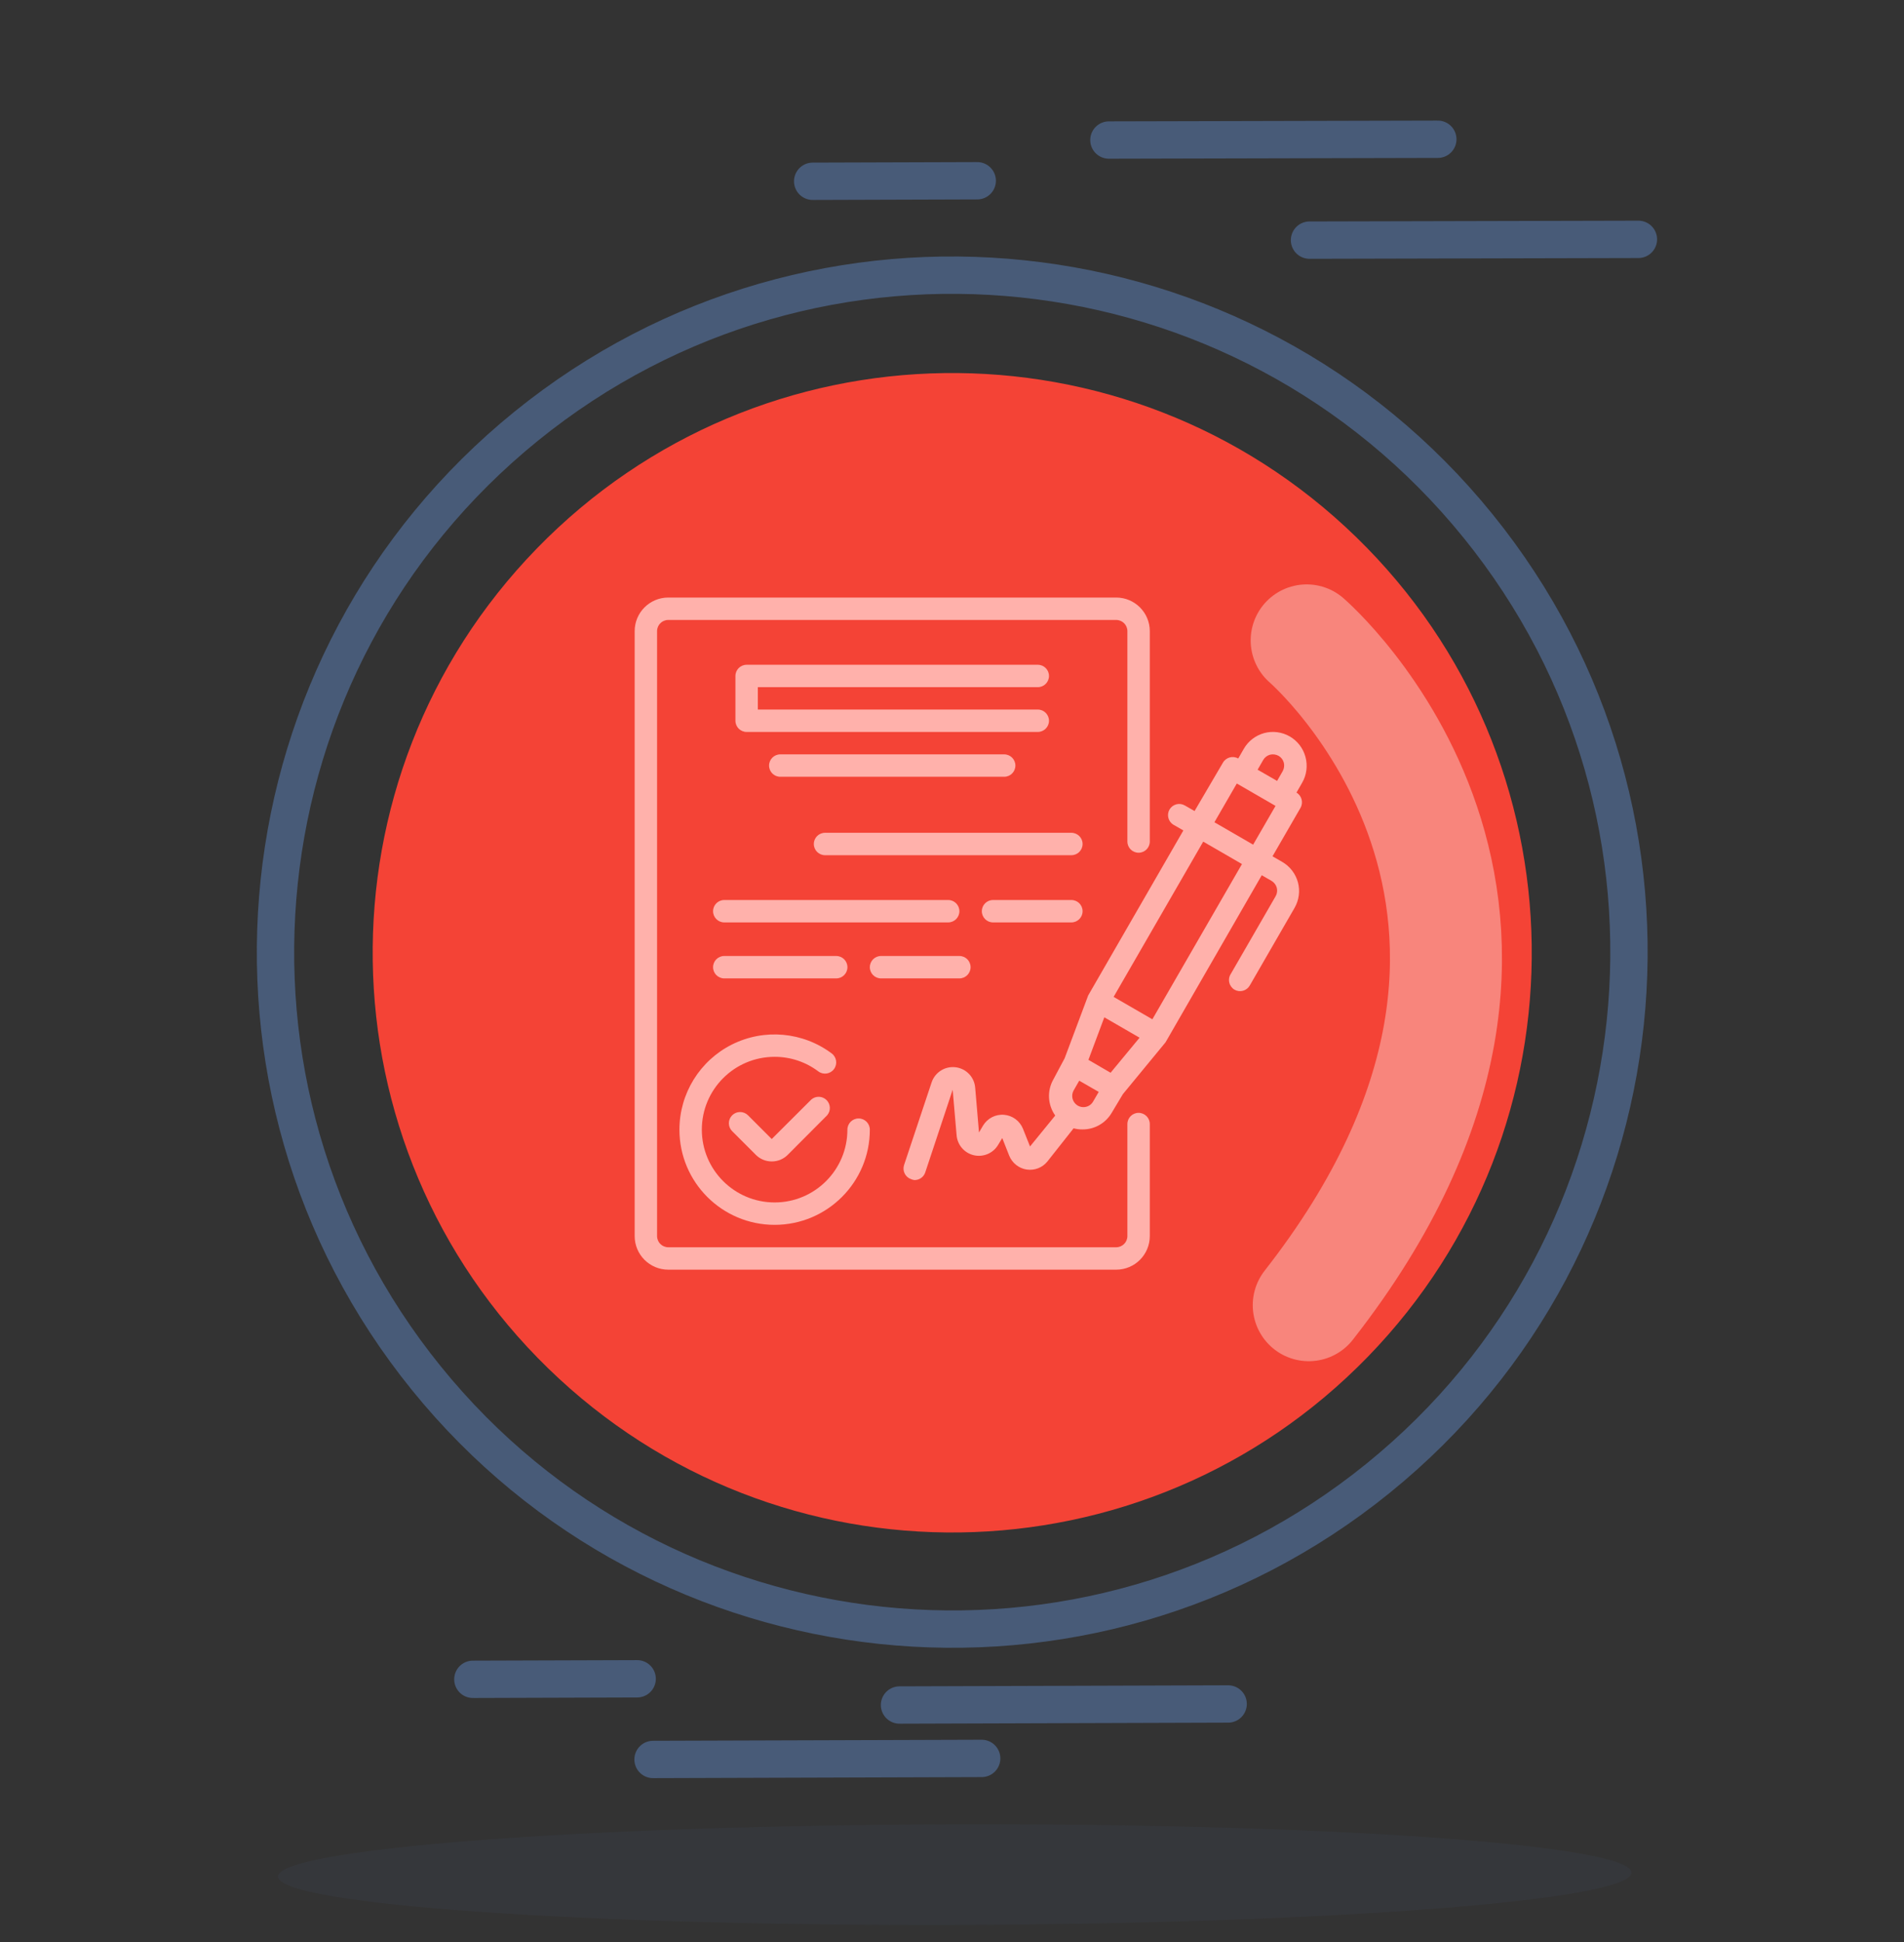 <svg width="51" height="52" viewBox="0 0 51 52" fill="none" xmlns="http://www.w3.org/2000/svg">
  <rect x="0" y="0" width="51" height="52" fill="#333333" stroke="none"/>
  <path opacity="0.13"
    d="M25.578 51.542C35.588 51.513 43.702 50.886 43.7 50.142C43.698 49.398 35.581 48.819 25.57 48.848C15.559 48.878 7.445 49.504 7.447 50.248C7.449 50.992 15.567 51.571 25.578 51.542Z"
    fill="#485B78" />
  <path
    d="M36.915 39.581C44.694 33.28 45.893 21.865 39.592 14.086C33.291 6.307 21.877 5.108 14.098 11.409C6.318 17.71 5.12 29.124 11.42 36.903C17.721 44.683 29.136 45.881 36.915 39.581Z"
    stroke="#485B78" stroke-miterlimit="10" />
  <path
    d="M36.636 36.332C42.612 30.186 42.474 20.358 36.327 14.382C30.18 8.405 20.352 8.544 14.376 14.69C8.399 20.837 8.538 30.665 14.685 36.641C20.831 42.618 30.659 42.479 36.636 36.332Z"
    fill="#F44336" />
  <path d="M29.703 3.75L38.513 3.729" stroke="#485B78" stroke-miterlimit="10"
    stroke-linecap="round" />
  <path d="M35.076 6.43L43.886 6.409" stroke="#485B78" stroke-miterlimit="10"
    stroke-linecap="round" />
  <path d="M21.768 4.854L26.176 4.84" stroke="#485B78" stroke-miterlimit="10"
    stroke-linecap="round" />
  <path d="M17.492 47.112L26.295 47.084" stroke="#485B78" stroke-miterlimit="10"
    stroke-linecap="round" />
  <path d="M24.094 45.654L32.897 45.626" stroke="#485B78" stroke-miterlimit="10"
    stroke-linecap="round" />
  <path d="M12.666 44.966L17.067 44.952" stroke="#485B78" stroke-miterlimit="10"
    stroke-linecap="round" />
  <path opacity="0.35" d="M35 17.148C35 17.148 43.358 24.341 35.056 34.948" stroke="white"
    stroke-width="3" stroke-miterlimit="10" stroke-linecap="round" />
  <g clip-path="url(#clip0_544_17998)">
    <path
      d="M34.967 20.265C34.905 20.035 34.754 19.839 34.547 19.719C34.34 19.6 34.094 19.567 33.863 19.629C33.633 19.692 33.436 19.842 33.317 20.049L33.167 20.31C33.025 20.229 32.843 20.277 32.759 20.418L31.997 21.717L31.736 21.567C31.667 21.527 31.585 21.516 31.508 21.537C31.43 21.558 31.365 21.609 31.325 21.678C31.244 21.821 31.293 22.003 31.436 22.086L31.697 22.236L29.148 26.654L28.517 28.337L28.218 28.898C28.042 29.203 28.061 29.583 28.265 29.87L27.59 30.698L27.401 30.224C27.316 30.013 27.119 29.868 26.892 29.85C26.665 29.832 26.448 29.945 26.331 30.14L26.223 30.323L26.121 29.123C26.098 28.839 25.878 28.611 25.595 28.577C25.312 28.543 25.045 28.712 24.954 28.982L24.216 31.196C24.165 31.353 24.249 31.521 24.405 31.574C24.434 31.587 24.466 31.596 24.498 31.598C24.627 31.598 24.742 31.516 24.783 31.394L25.518 29.18L25.623 30.398C25.645 30.658 25.831 30.874 26.085 30.933C26.339 30.991 26.602 30.88 26.735 30.656L26.846 30.473L27.032 30.944C27.112 31.142 27.29 31.284 27.501 31.316C27.713 31.347 27.925 31.264 28.058 31.097L28.757 30.212C28.834 30.233 28.914 30.243 28.994 30.242C29.316 30.245 29.614 30.075 29.777 29.798L30.077 29.297L31.22 27.909L33.797 23.436L34.058 23.586C34.127 23.626 34.178 23.692 34.199 23.769C34.219 23.846 34.209 23.928 34.169 23.997L32.969 26.076C32.924 26.144 32.908 26.228 32.927 26.308C32.945 26.388 32.995 26.457 33.065 26.499C33.134 26.539 33.217 26.55 33.294 26.529C33.371 26.508 33.436 26.457 33.476 26.388L34.676 24.309C34.795 24.102 34.828 23.856 34.766 23.625C34.703 23.395 34.553 23.199 34.346 23.079L34.085 22.929L34.835 21.631C34.916 21.488 34.868 21.306 34.727 21.223L34.877 20.962C35 20.751 35.032 20.5 34.967 20.265ZM33.836 20.349C33.876 20.28 33.942 20.229 34.019 20.208C34.096 20.189 34.178 20.2 34.247 20.238C34.317 20.278 34.367 20.344 34.388 20.421C34.407 20.498 34.396 20.58 34.358 20.649L34.208 20.91L33.686 20.61L33.836 20.349ZM29.748 28.724L29.598 28.637L29.154 28.379L29.58 27.24L30.524 27.786L29.748 28.724ZM28.848 29.591C28.721 29.502 28.683 29.332 28.758 29.198L28.908 28.937L29.43 29.237L29.28 29.495C29.238 29.568 29.168 29.62 29.086 29.638C29.003 29.656 28.917 29.639 28.848 29.591ZM30.867 27.293L29.829 26.693L32.229 22.536L33.267 23.136L30.867 27.293ZM33.566 22.617L32.529 22.017L33.129 20.979L34.166 21.579L33.566 22.617Z"
      fill="#FFB1AB" />
    <path
      d="M21.733 29.44L20.671 30.499L20.035 29.863C19.918 29.747 19.729 29.747 19.612 29.863C19.555 29.92 19.523 29.997 19.523 30.076C19.523 30.156 19.555 30.233 19.612 30.289L20.248 30.925C20.361 31.037 20.513 31.099 20.671 31.099C20.831 31.1 20.984 31.038 21.097 30.925L22.156 29.863C22.258 29.744 22.251 29.567 22.14 29.456C22.029 29.345 21.852 29.338 21.733 29.44Z"
      fill="#FFB1AB" />
    <path
      d="M18.199 30.248C18.199 31.656 19.341 32.797 20.749 32.797C22.157 32.797 23.299 31.656 23.299 30.248C23.299 30.082 23.164 29.948 22.998 29.948C22.833 29.948 22.698 30.082 22.698 30.248C22.698 31.324 21.826 32.197 20.749 32.197C19.672 32.197 18.799 31.324 18.799 30.248C18.799 29.171 19.672 28.298 20.749 28.298C21.171 28.297 21.582 28.434 21.919 28.688C22.051 28.787 22.239 28.76 22.338 28.628C22.438 28.496 22.411 28.307 22.279 28.208C21.506 27.629 20.472 27.536 19.608 27.967C18.745 28.399 18.199 29.282 18.199 30.248Z"
      fill="#FFB1AB" />
    <path
      d="M27.798 18.4C27.963 18.4 28.098 18.266 28.098 18.1C28.098 17.934 27.963 17.8 27.798 17.8H19.999C19.834 17.8 19.699 17.934 19.699 18.1V19.299C19.699 19.465 19.834 19.599 19.999 19.599H27.798C27.963 19.599 28.098 19.465 28.098 19.299C28.098 19.134 27.963 18.999 27.798 18.999H20.299V18.399H27.798V18.4Z"
      fill="#FFB1AB" />
    <path
      d="M20.9 20.199C20.734 20.199 20.6 20.334 20.6 20.499C20.6 20.665 20.734 20.799 20.9 20.799H26.898C27.064 20.799 27.198 20.665 27.198 20.499C27.198 20.334 27.064 20.199 26.898 20.199H20.9Z"
      fill="#FFB1AB" />
    <path
      d="M28.698 22.299H22.099C21.933 22.299 21.799 22.433 21.799 22.599C21.799 22.765 21.933 22.899 22.099 22.899H28.698C28.863 22.899 28.998 22.765 28.998 22.599C28.998 22.433 28.863 22.299 28.698 22.299Z"
      fill="#FFB1AB" />
    <path
      d="M25.698 24.399C25.698 24.233 25.564 24.099 25.398 24.099H19.4C19.234 24.099 19.1 24.233 19.1 24.399C19.1 24.564 19.234 24.699 19.4 24.699H25.398C25.564 24.699 25.698 24.564 25.698 24.399Z"
      fill="#FFB1AB" />
    <path
      d="M28.698 24.099H26.599C26.433 24.099 26.299 24.233 26.299 24.399C26.299 24.564 26.433 24.699 26.599 24.699H28.698C28.864 24.699 28.998 24.564 28.998 24.399C28.998 24.233 28.864 24.099 28.698 24.099Z"
      fill="#FFB1AB" />
    <path
      d="M22.399 26.198C22.565 26.198 22.699 26.063 22.699 25.898C22.699 25.732 22.565 25.598 22.399 25.598H19.4C19.234 25.598 19.1 25.732 19.1 25.898C19.1 26.063 19.234 26.198 19.4 26.198H22.399Z"
      fill="#FFB1AB" />
    <path
      d="M23.599 26.198H25.698C25.864 26.198 25.998 26.063 25.998 25.898C25.998 25.732 25.864 25.598 25.698 25.598H23.599C23.433 25.598 23.299 25.732 23.299 25.898C23.299 26.064 23.433 26.198 23.599 26.198Z"
      fill="#FFB1AB" />
    <path
      d="M30.498 29.798C30.332 29.798 30.198 29.932 30.198 30.098V33.097C30.198 33.263 30.064 33.397 29.898 33.397H17.9C17.734 33.397 17.6 33.263 17.6 33.097V16.9C17.6 16.734 17.734 16.6 17.9 16.6H29.898C30.064 16.6 30.198 16.734 30.198 16.9V22.533C30.198 22.699 30.332 22.833 30.498 22.833C30.664 22.833 30.798 22.699 30.798 22.533V16.9C30.798 16.403 30.395 16 29.898 16H17.9C17.403 16 17 16.403 17 16.9V33.097C17 33.595 17.403 33.997 17.9 33.997H29.898C30.395 33.997 30.798 33.595 30.798 33.097V30.098C30.798 29.932 30.663 29.798 30.498 29.798Z"
      fill="#FFB1AB" />
  </g>
  <defs>
    <clipPath id="clip0_544_17998">
      <rect width="18" height="17.997" fill="white" transform="translate(17 16)" />
    </clipPath>
  </defs>
</svg>